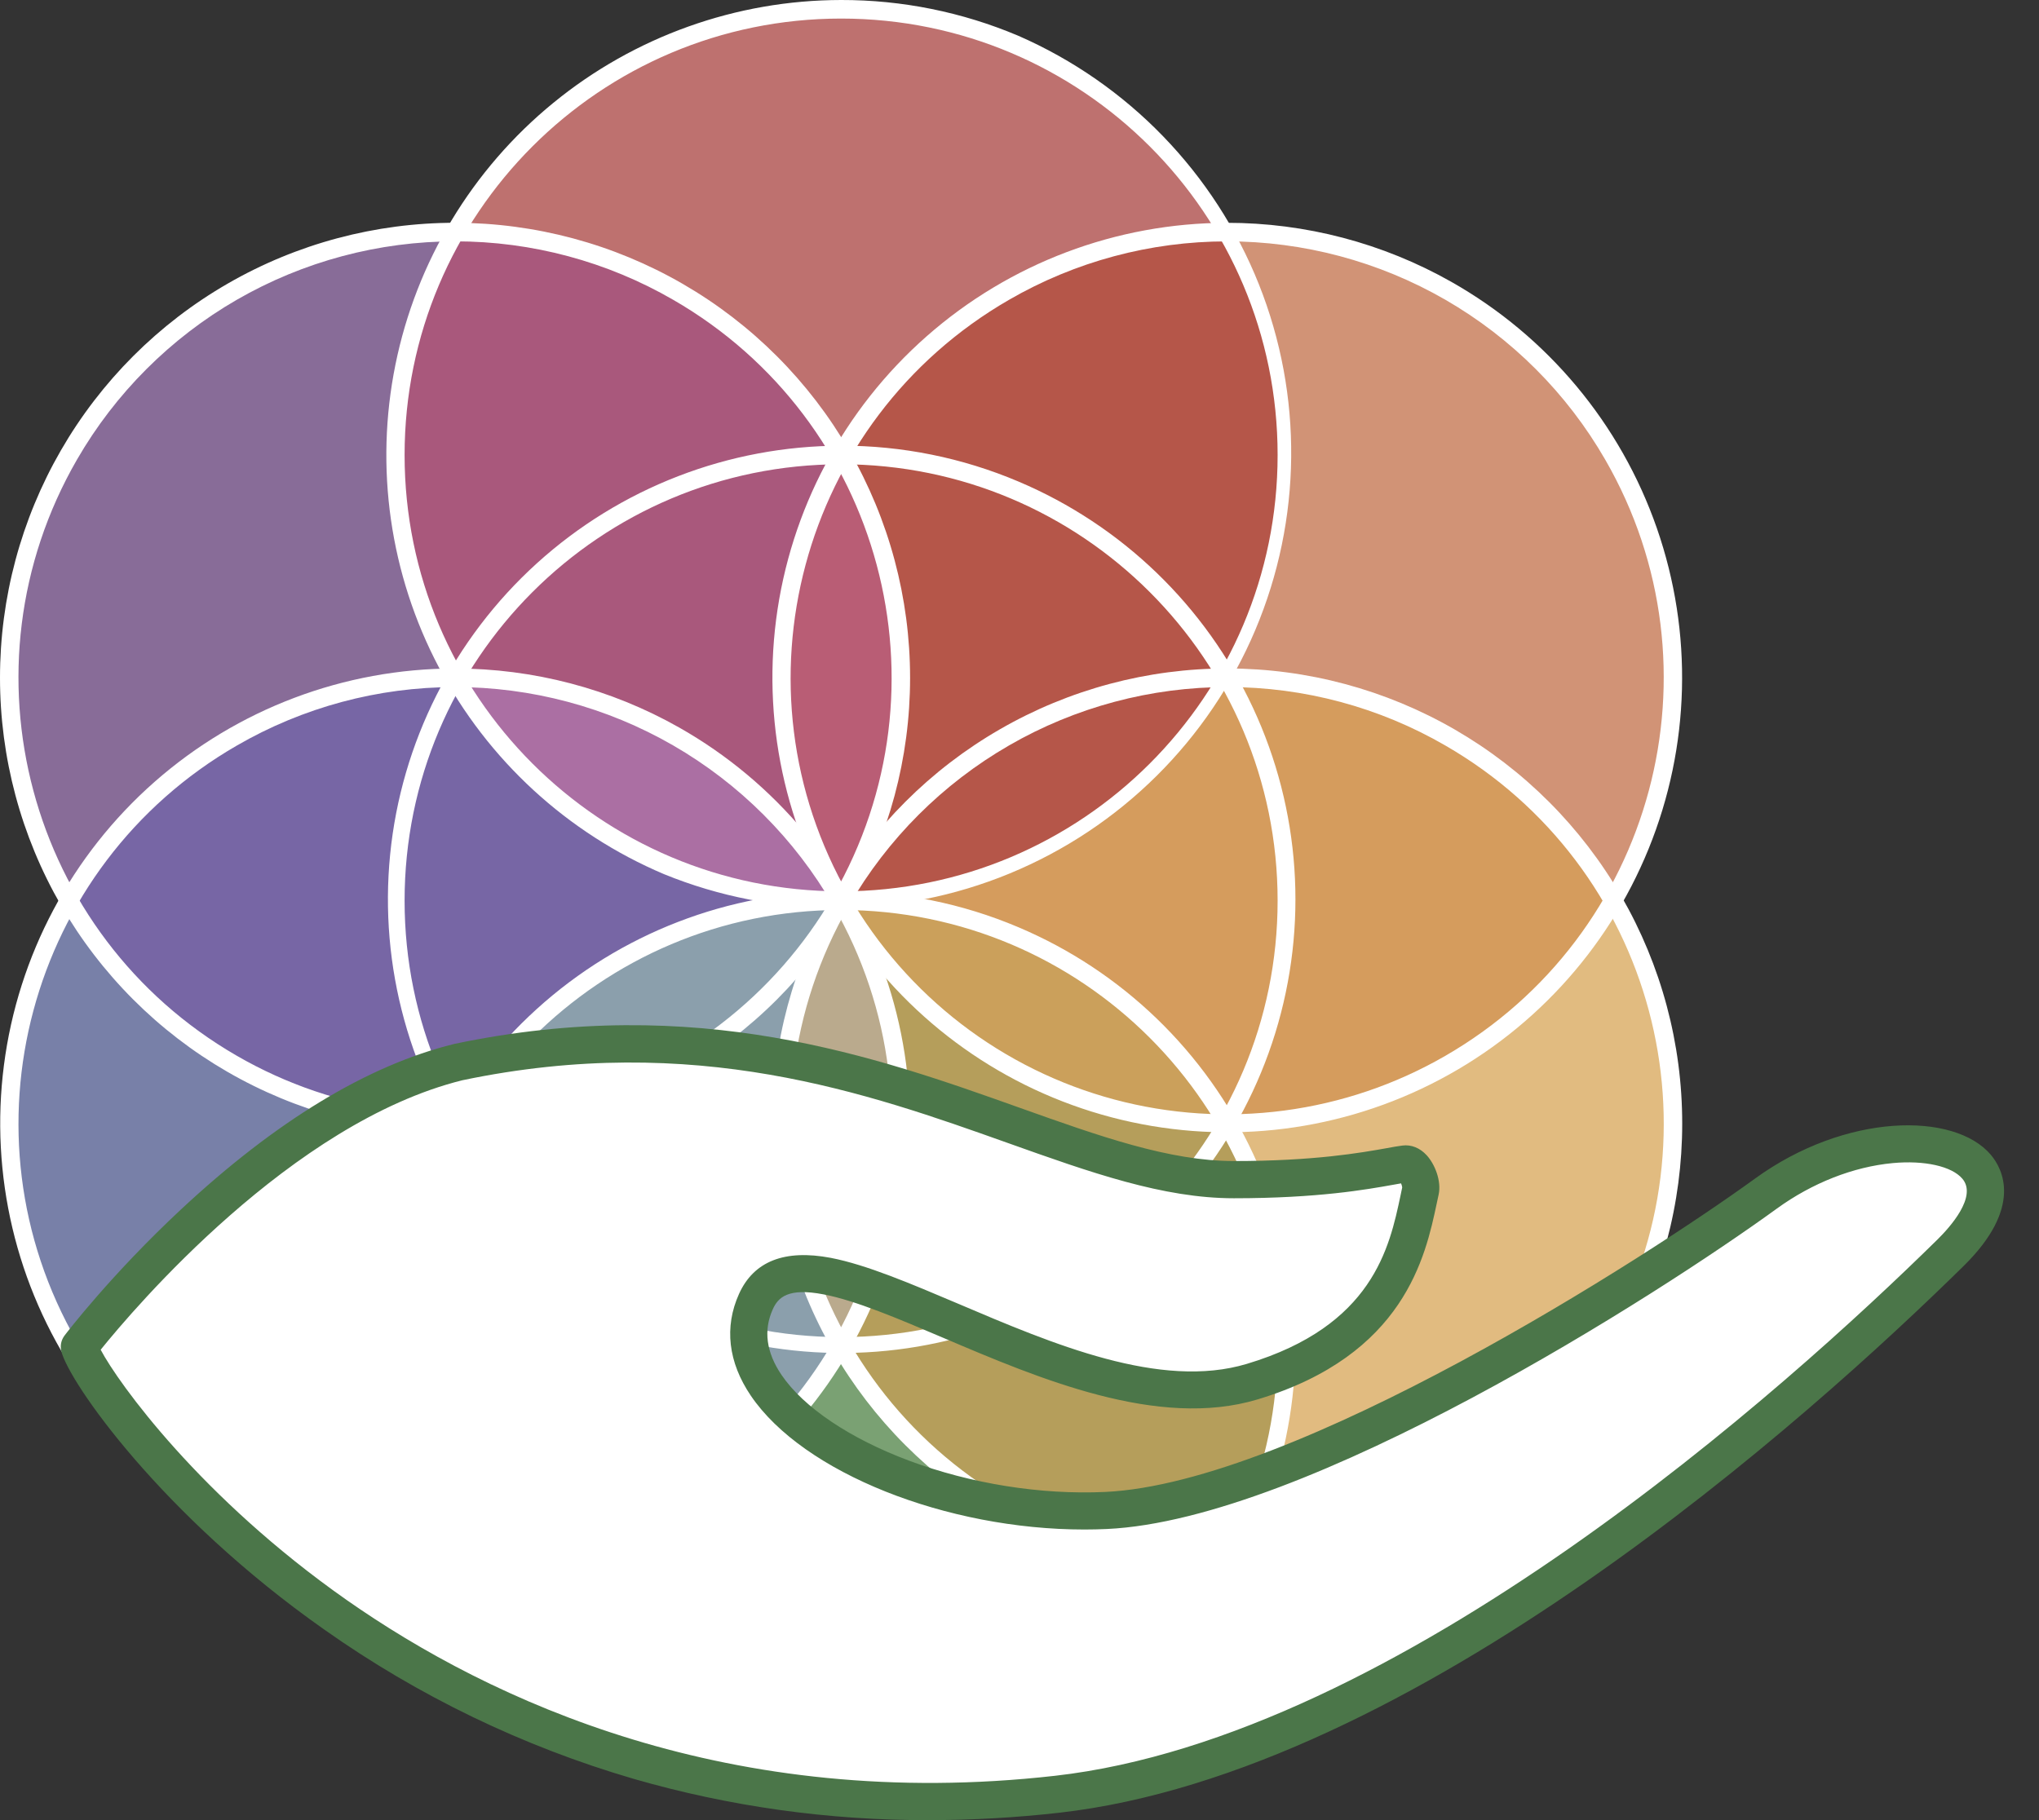<svg width="56" height="50" viewBox="0 0 56 50" fill="none" xmlns="http://www.w3.org/2000/svg">
<rect x="0" y="0" width="56" height="50" fill="#333333" stroke="none"/>
<path d="M33.699 6.375H33.692C31.545 6.377 29.437 6.944 27.578 8.018C25.72 9.092 24.176 10.637 23.103 12.496C22.027 10.638 20.483 9.095 18.623 8.021C16.764 6.947 14.656 6.379 12.508 6.375H12.501C14.622 2.719 18.579 0.255 23.101 0.255C27.622 0.255 31.579 2.719 33.699 6.375Z" fill="#BE716F"/>
<path d="M35.344 36.986C35.347 39.137 34.779 41.25 33.699 43.11C31.579 46.766 27.622 49.23 23.1 49.23C18.578 49.23 14.622 46.766 12.501 43.11H12.508C14.657 43.108 16.767 42.54 18.626 41.464C20.486 40.389 22.03 38.843 23.103 36.982C24.176 35.121 24.741 33.01 24.741 30.862C24.74 28.713 24.175 26.603 23.101 24.742C24.594 27.337 26.989 29.292 29.831 30.235L29.935 30.27L30.023 30.298C30.085 30.318 30.148 30.337 30.212 30.355C30.338 30.393 30.464 30.429 30.59 30.462C30.745 30.503 30.902 30.54 31.059 30.575C31.094 30.583 31.13 30.591 31.165 30.598L31.351 30.636C31.414 30.649 31.48 30.661 31.544 30.672C31.663 30.694 31.78 30.714 31.902 30.731C32.498 30.821 33.099 30.866 33.702 30.867C34.78 32.726 35.346 34.837 35.344 36.986Z" fill="#7AA173"/>
<path d="M21.469 18.238C21.393 20.516 21.958 22.77 23.101 24.742C22.027 22.881 20.482 21.334 18.621 20.259C16.76 19.184 14.648 18.618 12.499 18.619C11.423 16.758 10.857 14.646 10.857 12.497C10.857 10.347 11.425 8.236 12.501 6.376H12.508C14.656 6.379 16.765 6.946 18.625 8.021C20.484 9.095 22.029 10.638 23.106 12.496C23.071 12.554 23.038 12.613 23.006 12.672C22.974 12.73 22.941 12.79 22.912 12.849C22.882 12.908 22.849 12.967 22.817 13.027C22.785 13.088 22.757 13.145 22.729 13.204C22.728 13.207 22.727 13.209 22.725 13.211C22.696 13.269 22.668 13.327 22.641 13.385C22.64 13.388 22.639 13.39 22.638 13.392C22.614 13.443 22.59 13.493 22.568 13.544C22.536 13.614 22.505 13.686 22.473 13.756C22.448 13.812 22.426 13.869 22.401 13.926C22.397 13.938 22.392 13.949 22.386 13.961C22.371 13.998 22.357 14.034 22.342 14.071C22.328 14.108 22.316 14.135 22.304 14.168C22.295 14.193 22.285 14.215 22.275 14.242C22.259 14.284 22.243 14.327 22.228 14.37C22.209 14.423 22.19 14.474 22.171 14.527C22.153 14.579 22.136 14.627 22.119 14.677C22.116 14.685 22.114 14.692 22.112 14.699C22.091 14.76 22.071 14.821 22.051 14.883C22.036 14.931 22.02 14.98 22.004 15.028C21.994 15.059 21.985 15.09 21.976 15.121C21.972 15.132 21.969 15.143 21.966 15.155C21.951 15.205 21.936 15.254 21.923 15.304C21.909 15.354 21.891 15.416 21.875 15.472C21.864 15.514 21.853 15.556 21.843 15.598C21.833 15.64 21.818 15.696 21.806 15.745C21.795 15.793 21.782 15.846 21.77 15.896C21.757 15.956 21.743 16.017 21.73 16.078C21.718 16.139 21.708 16.188 21.697 16.242C21.683 16.308 21.671 16.374 21.659 16.439C21.647 16.505 21.635 16.571 21.624 16.637C21.613 16.704 21.604 16.763 21.595 16.827C21.589 16.865 21.583 16.905 21.578 16.944C21.573 16.983 21.567 17.022 21.562 17.061C21.529 17.318 21.503 17.577 21.487 17.836C21.487 17.868 21.483 17.902 21.481 17.935C21.477 18.036 21.473 18.136 21.469 18.238Z" fill="#A9587C"/>
<path d="M10.857 12.499C10.854 14.648 11.421 16.759 12.499 18.619H12.486C10.338 18.621 8.228 19.189 6.368 20.265C4.509 21.341 2.965 22.888 1.893 24.749C0.817 22.887 0.25 20.775 0.25 18.624C0.249 16.474 0.815 14.361 1.891 12.499C2.966 10.636 4.513 9.09 6.375 8.015C8.238 6.94 10.351 6.374 12.501 6.375C11.421 8.235 10.854 10.348 10.857 12.499Z" fill="#886C98"/>
<path d="M23.101 24.742C18.577 24.742 14.619 22.277 12.499 18.619C14.648 18.618 16.76 19.184 18.621 20.259C20.482 21.334 22.027 22.881 23.101 24.742Z" fill="#FFEB13"/>
<path d="M23.101 24.742C24.174 22.881 25.72 21.334 27.581 20.259C29.442 19.185 31.553 18.619 33.702 18.619C31.582 22.277 27.624 24.742 23.101 24.742Z" fill="#FFEB13"/>
<path d="M44.307 36.986C43.232 38.849 41.686 40.395 39.824 41.47C37.962 42.545 35.849 43.111 33.699 43.11C34.776 41.249 35.343 39.138 35.343 36.989C35.344 34.839 34.778 32.728 33.702 30.867H33.715C35.861 30.865 37.97 30.298 39.829 29.223C41.687 28.148 43.23 26.603 44.303 24.743C46.414 28.409 46.569 33.068 44.307 36.986Z" fill="#E1BB80"/>
<path d="M35.344 36.986C35.347 39.137 34.779 41.25 33.699 43.11H33.692C31.545 43.108 29.437 42.541 27.578 41.466C25.72 40.392 24.177 38.847 23.103 36.988C24.174 35.125 24.737 33.014 24.737 30.865C24.736 28.716 24.171 26.605 23.099 24.742C24.593 27.337 26.989 29.293 29.831 30.235L29.935 30.27L30.023 30.298C30.086 30.318 30.148 30.337 30.212 30.355C30.338 30.393 30.464 30.429 30.59 30.462C30.745 30.503 30.902 30.54 31.059 30.575L31.165 30.598L31.351 30.636C31.415 30.649 31.48 30.661 31.544 30.672C31.663 30.694 31.78 30.714 31.902 30.731C32.498 30.821 33.099 30.866 33.702 30.867C34.78 32.726 35.346 34.837 35.344 36.986Z" fill="#B59E5B"/>
<path d="M23.101 24.742C20.839 20.824 20.995 16.162 23.106 12.497C23.639 13.425 24.048 14.418 24.323 15.452C24.744 17.004 24.853 18.625 24.643 20.22C24.433 21.814 23.909 23.352 23.101 24.742Z" fill="#B95D75"/>
<path d="M35.344 12.499C35.344 19.25 29.852 24.741 23.101 24.741C23.909 23.351 24.433 21.813 24.643 20.219C24.853 18.624 24.745 17.003 24.324 15.451C24.048 14.417 23.639 13.424 23.106 12.496C24.179 10.636 25.722 9.092 27.581 8.017C29.439 6.943 31.548 6.376 33.695 6.374H33.699C34.779 8.234 35.347 10.348 35.344 12.499Z" fill="#B55649"/>
<path d="M33.702 30.867C31.553 30.867 29.441 30.301 27.58 29.226C25.719 28.151 24.174 26.605 23.101 24.742C27.624 24.742 31.582 27.208 33.702 30.867Z" fill="#CBA05B"/>
<path d="M44.304 24.742C43.231 26.602 41.688 28.148 39.83 29.223C37.971 30.298 35.862 30.865 33.715 30.867H33.702C31.582 27.209 27.624 24.743 23.101 24.743C27.624 24.743 31.582 22.278 33.702 18.619H33.715C35.862 18.622 37.971 19.189 39.829 20.264C41.688 21.339 43.231 22.884 44.303 24.743L44.304 24.742Z" fill="#D59C5D"/>
<path d="M44.304 24.742C43.231 22.883 41.688 21.338 39.83 20.263C37.971 19.188 35.862 18.621 33.715 18.619H33.703C34.779 16.758 35.345 14.646 35.344 12.497C35.344 10.347 34.776 8.236 33.7 6.376C35.85 6.374 37.963 6.94 39.825 8.015C41.687 9.09 43.233 10.636 44.307 12.499C46.569 16.417 46.414 21.078 44.304 24.742Z" fill="#D19376"/>
<path d="M23.101 24.742C18.577 24.742 14.619 22.277 12.499 18.619C14.648 18.618 16.76 19.184 18.621 20.259C20.482 21.334 22.027 22.881 23.101 24.742Z" fill="#AB6FA3"/>
<path d="M23.101 24.742C22.027 26.604 20.482 28.15 18.621 29.226C16.76 30.301 14.648 30.867 12.499 30.867C14.619 27.208 18.577 24.742 23.101 24.742Z" fill="#8B9FAC"/>
<path d="M23.101 24.742C18.577 24.742 14.619 27.208 12.499 30.866H12.486C10.34 30.863 8.232 30.296 6.373 29.223C4.514 28.149 2.969 26.607 1.893 24.749C2.965 22.888 4.509 21.341 6.368 20.265C8.228 19.189 10.338 18.621 12.486 18.619H12.499C14.619 22.277 18.577 24.742 23.101 24.742Z" fill="#7766A5"/>
<path d="M24.323 34.034C24.048 35.068 23.638 36.062 23.105 36.989C20.995 33.324 20.839 28.662 23.101 24.744C23.909 26.134 24.433 27.672 24.643 29.266C24.853 30.861 24.744 32.482 24.323 34.034Z" fill="#BAAA8D"/>
<path d="M23.105 36.988C22.029 38.847 20.484 40.39 18.625 41.465C16.765 42.539 14.656 43.106 12.508 43.11H12.501C11.425 41.249 10.857 39.138 10.857 36.989C10.857 34.839 11.423 32.728 12.499 30.867C13.351 30.866 14.201 30.776 15.035 30.599C15.099 30.585 15.163 30.571 15.227 30.556C15.292 30.542 15.356 30.527 15.42 30.509C15.484 30.492 15.546 30.477 15.609 30.462C15.736 30.429 15.862 30.394 15.987 30.356C16.05 30.338 16.113 30.318 16.176 30.298C16.302 30.258 16.428 30.216 16.554 30.173C16.677 30.13 16.799 30.085 16.92 30.038H16.924C17.045 29.991 17.166 29.942 17.286 29.89C17.347 29.865 17.407 29.838 17.468 29.812C17.585 29.76 17.702 29.706 17.818 29.649L17.828 29.645C17.945 29.589 18.062 29.53 18.177 29.47C18.292 29.409 18.41 29.345 18.525 29.281C20.427 28.205 22.005 26.639 23.096 24.746C20.839 28.66 20.995 33.325 23.105 36.988Z" fill="#8B9FAC"/>
<path d="M10.857 36.986C10.854 39.137 11.422 41.25 12.501 43.11C10.351 43.111 8.239 42.545 6.376 41.471C4.514 40.395 2.968 38.849 1.894 36.986C-0.366 33.071 -0.211 28.413 1.894 24.749C2.97 26.607 4.514 28.149 6.373 29.223C8.232 30.296 10.34 30.863 12.486 30.867H12.499C11.421 32.726 10.854 34.837 10.857 36.986Z" fill="#7880A8"/>
<path d="M15.61 30.461C15.737 30.428 15.864 30.392 15.988 30.355C15.863 30.394 15.736 30.428 15.61 30.461Z" fill="#FFEB13"/>
<path d="M16.557 30.172C16.68 30.128 16.801 30.083 16.922 30.037C16.801 30.084 16.682 30.129 16.557 30.172Z" fill="#FFEB13"/>
<path d="M16.926 30.035C17.048 29.988 17.169 29.941 17.289 29.888C17.168 29.939 17.047 29.988 16.926 30.035Z" fill="#FFEB13"/>
<path d="M18.181 29.466C18.066 29.527 17.949 29.586 17.832 29.642C17.949 29.585 18.066 29.526 18.181 29.466Z" fill="#FFEB13"/>
<path d="M23.101 24.998C29.722 24.998 35.089 30.365 35.089 36.986C35.089 43.607 29.722 48.975 23.101 48.975C16.48 48.975 11.112 43.607 11.112 36.986C11.112 30.365 16.48 24.998 23.101 24.998ZM23.101 24.487C20.011 24.491 17.032 25.642 14.743 27.717C12.453 29.792 11.016 32.644 10.711 35.719C10.405 38.794 11.252 41.872 13.088 44.358C14.924 46.843 17.617 48.558 20.646 49.17C23.675 49.782 26.823 49.247 29.48 47.669C32.137 46.091 34.113 43.583 35.024 40.63C35.936 37.678 35.719 34.492 34.414 31.691C33.11 28.889 30.812 26.672 27.966 25.47C26.427 24.818 24.772 24.483 23.101 24.486V24.487Z" fill="white"/>
<path d="M12.508 6.63C14.609 6.63 16.673 7.184 18.491 8.237C24.226 11.546 26.19 18.88 22.88 24.614C22.093 25.978 21.045 27.173 19.796 28.132C18.547 29.091 17.122 29.794 15.601 30.202C14.08 30.609 12.493 30.713 10.932 30.507C9.371 30.301 7.866 29.79 6.503 29.002C0.769 25.693 -1.195 18.36 2.115 12.625C3.168 10.801 4.683 9.286 6.507 8.233C8.332 7.181 10.402 6.628 12.508 6.63ZM12.508 6.12C10.312 6.118 8.154 6.694 6.252 7.792C4.35 8.889 2.771 10.469 1.673 12.371C0.577 14.271 0 16.425 8.56213e-08 18.618C-0 20.811 0.576 22.965 1.672 24.865C2.767 26.765 4.343 28.343 6.241 29.441C8.14 30.539 10.293 31.119 12.486 31.121C14.682 31.124 16.84 30.547 18.742 29.449C20.645 28.352 22.224 26.772 23.321 24.87C24.417 22.971 24.995 20.816 24.995 18.623C24.995 16.43 24.419 14.276 23.323 12.376C22.228 10.476 20.652 8.898 18.754 7.8C16.855 6.702 14.702 6.123 12.509 6.12H12.508Z" fill="white"/>
<path d="M33.715 18.874C35.816 18.873 37.88 19.427 39.698 20.481C45.432 23.79 47.397 31.123 44.086 36.858C43.3 38.221 42.252 39.417 41.003 40.376C39.754 41.335 38.328 42.038 36.807 42.445C35.286 42.853 33.7 42.957 32.139 42.751C30.578 42.545 29.073 42.033 27.709 41.246C21.976 37.937 20.011 30.603 23.321 24.869C24.374 23.044 25.889 21.53 27.714 20.477C29.539 19.424 31.608 18.872 33.715 18.874ZM33.715 18.363C31.519 18.361 29.361 18.938 27.459 20.036C25.557 21.133 23.977 22.712 22.88 24.615C21.784 26.514 21.206 28.668 21.206 30.861C21.206 33.054 21.782 35.209 22.878 37.109C23.974 39.008 25.549 40.586 27.448 41.684C29.346 42.783 31.5 43.362 33.693 43.365C35.889 43.367 38.047 42.79 39.949 41.693C41.851 40.595 43.431 39.016 44.528 37.113C45.624 35.214 46.201 33.06 46.201 30.867C46.202 28.674 45.625 26.519 44.529 24.62C43.434 22.72 41.858 21.142 39.96 20.044C38.062 18.946 35.908 18.366 33.715 18.363H33.715Z" fill="white"/>
<path d="M33.693 6.63C35.799 6.628 37.869 7.181 39.694 8.233C41.519 9.286 43.034 10.801 44.086 12.626C47.395 18.36 45.432 25.692 39.698 29.003C38.335 29.791 36.83 30.302 35.269 30.508C33.707 30.714 32.121 30.61 30.6 30.203C29.079 29.795 27.654 29.092 26.405 28.133C25.156 27.174 24.108 25.979 23.321 24.615C20.012 18.881 21.976 11.549 27.709 8.238C29.528 7.185 31.592 6.631 33.693 6.631V6.63ZM33.693 6.121C30.658 6.124 27.729 7.232 25.451 9.237C23.173 11.242 21.704 14.008 21.316 17.018C20.929 20.028 21.65 23.076 23.346 25.592C25.041 28.109 27.595 29.923 30.53 30.694C33.465 31.466 36.58 31.143 39.294 29.785C42.008 28.428 44.135 26.129 45.278 23.318C46.421 20.507 46.502 17.376 45.505 14.51C44.508 11.643 42.502 9.238 39.861 7.743C37.98 6.678 35.855 6.119 33.693 6.121Z" fill="white"/>
<path d="M12.486 18.874C14.593 18.871 16.663 19.424 18.488 20.477C20.312 21.53 21.827 23.045 22.88 24.87C26.189 30.604 24.226 37.936 18.491 41.246C17.128 42.034 15.623 42.546 14.062 42.752C12.501 42.958 10.915 42.854 9.394 42.446C7.873 42.039 6.447 41.336 5.198 40.377C3.949 39.418 2.901 38.222 2.115 36.858C-1.194 31.124 0.769 23.792 6.503 20.482C8.321 19.429 10.385 18.874 12.486 18.875V18.874ZM12.486 18.364C9.451 18.367 6.521 19.475 4.243 21.48C1.965 23.486 0.495 26.252 0.108 29.262C-0.28 32.272 0.441 35.321 2.137 37.838C3.833 40.355 6.387 42.169 9.322 42.94C12.257 43.712 15.373 43.389 18.087 42.031C20.802 40.674 22.929 38.374 24.072 35.563C25.215 32.752 25.296 29.62 24.299 26.754C23.302 23.887 21.295 21.482 18.654 19.986C16.773 18.921 14.648 18.362 12.486 18.364Z" fill="white"/>
<path d="M23.101 0.51C29.722 0.51 35.089 5.878 35.089 12.499C35.089 19.12 29.722 24.486 23.101 24.486C16.48 24.486 11.112 19.12 11.112 12.499C11.112 5.878 16.48 0.51 23.101 0.51ZM23.101 2.33562e-05C20.218 0.003 17.425 1.002 15.194 2.828C12.963 4.653 11.432 7.194 10.86 10.019C10.287 12.844 10.709 15.781 12.053 18.331C13.397 20.881 15.581 22.888 18.235 24.013C21.28 25.256 24.693 25.249 27.733 23.994C30.774 22.738 33.197 20.334 34.477 17.304C35.757 14.274 35.791 10.861 34.573 7.806C33.354 4.751 30.98 2.299 27.966 0.982C26.427 0.331 24.772 -0.003 23.101 2.33562e-05Z" fill="white"/>
<path d="M23.101 12.754C29.722 12.754 35.089 18.121 35.089 24.742C35.089 31.363 29.722 36.731 23.101 36.731C16.48 36.731 11.112 31.363 11.112 24.742C11.112 18.121 16.48 12.754 23.101 12.754ZM23.101 12.244C20.011 12.248 17.034 13.399 14.745 15.474C12.457 17.549 11.02 20.4 10.715 23.474C10.41 26.548 11.257 29.626 13.093 32.111C14.928 34.596 17.622 36.31 20.65 36.922C23.678 37.533 26.825 36.998 29.481 35.42C32.137 33.842 34.112 31.334 35.024 28.382C35.935 25.43 35.718 22.245 34.413 19.445C33.109 16.645 30.811 14.428 27.966 13.226C26.427 12.574 24.772 12.24 23.101 12.243V12.244Z" fill="white"/>
<path d="M2.179 36.996C2.179 36.996 7.081 30.54 12.582 29.177C22.8 27.032 28.723 32.405 33.888 32.405C36.685 32.405 38.018 32.048 38.583 31.975C38.837 31.942 39.067 32.458 39.012 32.708C38.709 34.079 38.36 36.757 34.39 37.955C29.335 39.478 22.1 32.79 20.759 35.755C19.419 38.72 25.16 41.733 30.372 41.494C35.585 41.255 45.008 35.325 48.499 32.79C51.99 30.255 56.535 31.499 53.569 34.416C50.602 37.334 39.173 48.142 29.036 49.29C11.632 51.258 2.49 38.241 2.179 36.996Z" fill="white"/>
<path d="M25.504 50C22.762 50.008 20.032 49.626 17.398 48.865C14.359 47.976 11.489 46.591 8.904 44.764C4.444 41.629 1.899 37.978 1.684 37.12C1.666 37.046 1.664 36.969 1.679 36.894C1.695 36.819 1.727 36.749 1.773 36.688C1.824 36.621 3.047 35.019 4.97 33.225C7.573 30.797 10.092 29.268 12.459 28.682L12.477 28.677C19.151 27.277 24.063 29.027 28.01 30.433C30.212 31.218 32.114 31.895 33.889 31.895C36.103 31.895 37.386 31.665 38.079 31.542C38.257 31.509 38.398 31.484 38.518 31.469C38.761 31.438 38.998 31.533 39.185 31.738C39.405 31.979 39.594 32.44 39.511 32.818C39.494 32.893 39.477 32.972 39.46 33.055C39.151 34.512 38.576 37.225 34.538 38.443C31.809 39.265 28.534 37.871 25.906 36.751C24.668 36.224 23.499 35.725 22.62 35.558C21.64 35.368 21.37 35.643 21.225 35.965C20.963 36.544 21.044 37.151 21.464 37.77C22.069 38.662 23.345 39.519 24.964 40.125C26.666 40.76 28.58 41.066 30.35 40.985C35.573 40.745 45.229 34.534 48.2 32.377C50.691 30.568 53.673 30.54 54.676 31.722C54.998 32.103 55.571 33.163 53.928 34.78C49.713 38.926 38.855 48.692 29.093 49.797C27.901 49.932 26.703 50 25.504 50ZM2.765 37.078C3.246 37.992 5.512 41.144 9.525 43.956C13.467 46.716 20.038 49.793 28.977 48.782C38.423 47.712 49.071 38.124 53.211 34.051C53.555 33.713 54.311 32.869 53.896 32.381C53.606 32.038 52.856 31.87 51.984 31.951C50.902 32.052 49.771 32.496 48.799 33.202C45.545 35.565 35.895 41.751 30.396 42.003C30.192 42.012 29.985 42.017 29.782 42.017C25.996 42.017 22.06 40.461 20.622 38.342C19.998 37.422 19.886 36.455 20.297 35.544C20.703 34.646 21.55 34.315 22.815 34.554C23.8 34.744 25.018 35.264 26.308 35.811C28.915 36.922 31.87 38.181 34.246 37.466C37.705 36.426 38.162 34.27 38.464 32.844C38.481 32.766 38.497 32.69 38.511 32.618C38.506 32.58 38.495 32.543 38.479 32.508C38.414 32.52 38.342 32.532 38.26 32.547C37.538 32.676 36.195 32.917 33.889 32.917C31.939 32.917 29.96 32.212 27.669 31.395C23.844 30.033 19.085 28.338 12.696 29.676C8.013 30.84 3.687 35.936 2.765 37.078Z" fill="#4B7649"/>
</svg>
